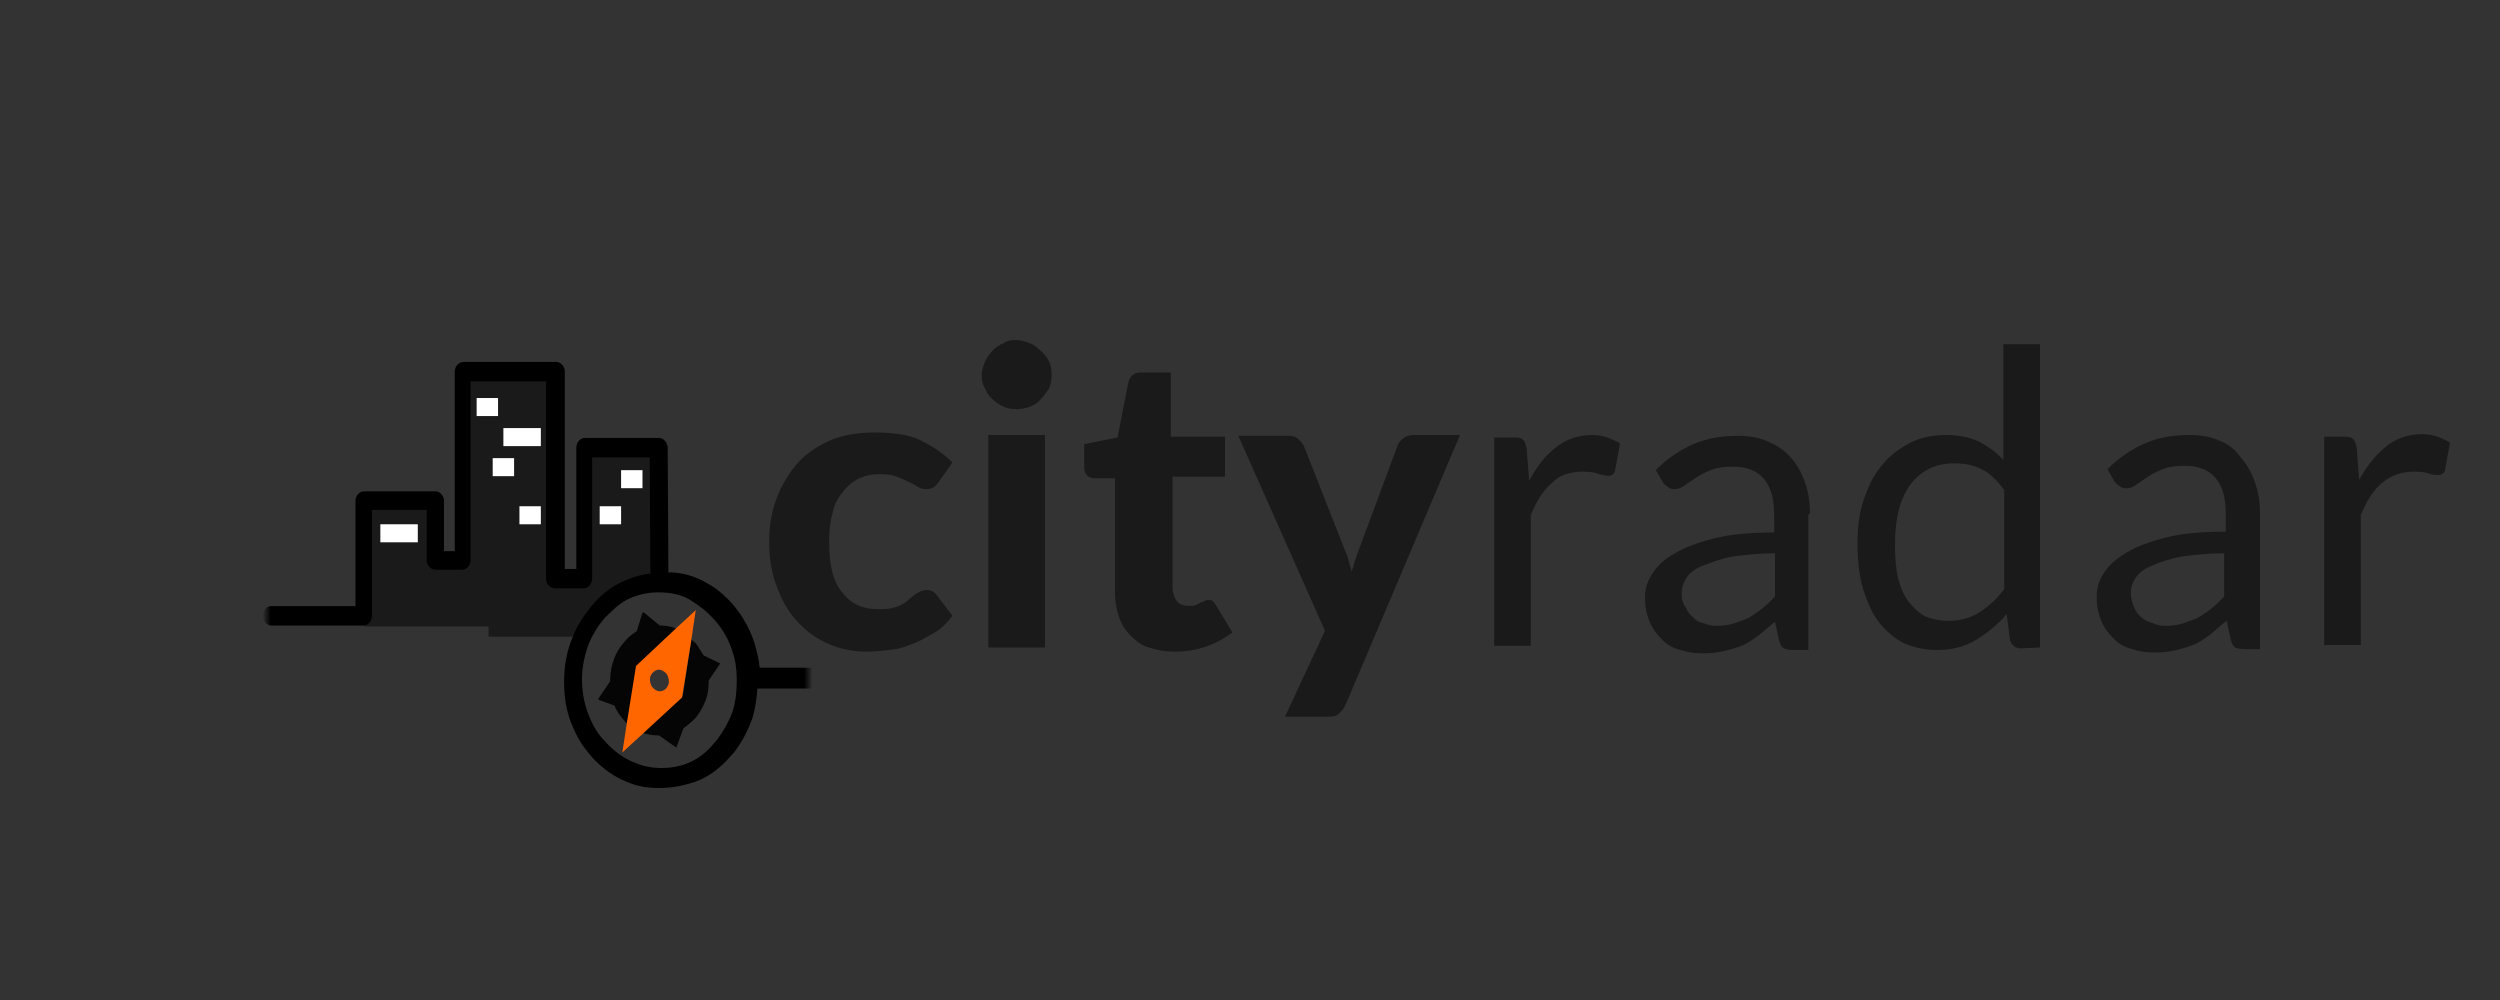 <svg width="300" height="120" viewBox="0 0 300 120" fill="none" xmlns="http://www.w3.org/2000/svg">
<rect x="0" y="0" width="300" height="120" fill="#333333" stroke="none"/>
<path d="M104.9 51.9C102.9 51.9 101.1 52.2 99.5 52.9C98 53.6 96.6 54.5 95.6 55.7C94.6 56.9 93.8 58.2 93.2 59.8C92.6 61.3 92.3 63.1 92.3 65C92.3 67.1 92.6 68.9 93.3 70.6C93.9 72.2 94.7 73.6 95.8 74.7C96.9 75.9 98.1 76.7 99.5 77.3C100.9 77.9 102.4 78.2 104 78.2C104.9 78.2 105.7 78.1 106.7 78C107.7 77.9 108.5 77.7 109.4 77.3C110.3 77 111.1 76.5 112 76C112.9 75.5 113.6 74.8 114.3 73.9L112.4 71.4C112.1 71 111.7 70.8 111.2 70.8C110.9 70.8 110.6 70.9 110.4 71C110.2 71.1 110 71.2 109.7 71.4C109.5 71.6 109.2 71.8 109 72C108.8 72.2 108.5 72.4 108.1 72.6C107.8 72.8 107.3 72.9 106.9 73C106.4 73.1 105.9 73.1 105.3 73.1C103.5 73.1 102 72.4 101 71C99.9 69.7 99.5 67.6 99.5 65C99.5 63.8 99.6 62.6 99.9 61.6C100.1 60.6 100.5 59.8 101.1 59.1C101.6 58.4 102.2 57.9 102.9 57.5C103.7 57.1 104.5 56.9 105.6 56.9C106.4 56.9 107.1 57 107.6 57.2C108.1 57.4 108.6 57.6 109 57.8C109.4 58 109.8 58.2 110.1 58.4C110.4 58.6 110.8 58.7 111.1 58.7C111.5 58.7 111.8 58.6 112 58.5C112.2 58.4 112.4 58.1 112.6 57.9L114.3 55.5C113.1 54.3 111.8 53.5 110.4 52.8C109 52.1 106.9 51.9 104.9 51.9ZM125.4 52.2H118.6V77.7H125.4V52.2ZM123.6 41.2C123.1 41 122.5 40.8 121.9 40.8C121.3 40.8 120.8 40.9 120.4 41.2C119.9 41.4 119.4 41.7 119.1 42.1C118.7 42.5 118.4 43 118.2 43.4C118 43.9 117.8 44.5 117.8 45C117.8 45.5 117.9 46.2 118.2 46.6C118.4 47.1 118.7 47.6 119.1 47.9C119.5 48.3 120 48.6 120.4 48.8C120.8 49 121.5 49.1 121.9 49.1C122.5 49.1 123.1 49 123.6 48.8C124.1 48.6 124.6 48.3 124.9 47.9C125.3 47.5 125.6 47 125.9 46.6C126.1 46.1 126.2 45.5 126.2 45C126.2 44.4 126.1 43.8 125.9 43.4C125.7 43 125.3 42.4 124.9 42.1C124.5 41.8 124.2 41.4 123.6 41.2ZM147 57.2V52.4H140.5V44.7H136.9C136.1 44.7 135.6 45.1 135.4 45.9L134.1 52.5L130.1 53.3V56C130.1 56.5 130.2 56.8 130.5 57.1C130.7 57.3 131.1 57.4 131.4 57.4H133.8V71.1C133.8 72.3 134 73.2 134.3 74.1C134.6 75 135.1 75.7 135.7 76.3C136.3 76.9 137 77.5 137.9 77.7C138.8 78 139.8 78.2 141 78.2C142.3 78.2 143.5 78 144.7 77.6C145.9 77.2 146.9 76.6 147.9 75.9L145.9 72.6C145.8 72.4 145.6 72.2 145.5 72.1C145.4 72 145.2 72 145 72C144.9 72 144.7 72 144.6 72.1C144.5 72.2 144.3 72.2 144.1 72.3C143.9 72.4 143.7 72.5 143.5 72.6C143.3 72.7 143 72.7 142.6 72.7C142 72.7 141.5 72.5 141.2 72.1C140.9 71.7 140.7 71.1 140.7 70.4V57.2H147ZM168.4 52.6C168.1 52.8 167.8 53.1 167.7 53.5L163.2 65.6C162.8 66.6 162.5 67.6 162.2 68.6C162.1 68.1 161.9 67.6 161.8 67.2C161.7 66.7 161.5 66.2 161.3 65.8L156.5 53.6C156.4 53.3 156.1 53 155.8 52.7C155.5 52.4 155.1 52.3 154.6 52.3H148.6L159 75.7L154.2 86H159.3C160 86 160.5 85.9 160.7 85.6C161 85.3 161.3 85 161.5 84.5L175.2 52.2H169.7C169.2 52.2 168.8 52.3 168.4 52.6ZM189.9 56.6C190.8 56.6 191.4 56.7 191.9 56.9C192.4 57 192.8 57.1 193 57.1C193.4 57.1 193.7 56.9 193.8 56.5L194.4 53.2C193.9 52.9 193.4 52.7 192.9 52.5C192.3 52.3 191.7 52.2 191.1 52.2C189.4 52.2 187.9 52.7 186.7 53.7C185.4 54.7 184.4 56 183.5 57.7L183.2 53.8C183.1 53.4 183 53 182.8 52.8C182.6 52.6 182.3 52.5 181.8 52.5H179.3V77.5H183.7V61.8C184.4 60.1 185.2 58.8 186.3 57.9C187.1 57 188.5 56.6 189.9 56.6ZM217.2 61.7C217.2 60.3 217 59 216.6 57.9C216.2 56.7 215.6 55.7 214.9 54.9C214.1 54 213.3 53.5 212.2 53C211.1 52.5 209.9 52.3 208.5 52.3C206.6 52.3 204.8 52.6 203.2 53.3C201.6 54 200.1 55 198.7 56.4L199.5 57.8C199.6 58 199.8 58.2 200.1 58.4C200.3 58.6 200.6 58.7 200.9 58.7C201.3 58.7 201.7 58.6 202.1 58.3C202.5 58 203 57.7 203.4 57.4C204 57 204.6 56.7 205.3 56.4C206.1 56.1 206.9 56 208 56C209.6 56 210.9 56.5 211.7 57.5C212.6 58.6 212.9 60 212.9 62V63.9C210.1 63.9 207.7 64.1 205.7 64.6C203.8 65.1 202.1 65.7 201 66.4C199.7 67.1 198.9 67.9 198.3 68.8C197.7 69.7 197.4 70.6 197.4 71.7C197.4 72.9 197.6 73.8 198 74.7C198.4 75.6 198.9 76.2 199.5 76.8C200.1 77.4 200.8 77.8 201.7 78C202.6 78.3 203.4 78.4 204.4 78.4C205.4 78.4 206.2 78.3 207 78.1C207.8 77.9 208.5 77.7 209.2 77.4C209.9 77.1 210.5 76.6 211.1 76.2C211.7 75.7 212.4 75.1 213 74.6L213.5 76.9C213.6 77.3 213.8 77.6 214 77.8C214.3 77.9 214.7 78 215.1 78H217V61.7H217.2ZM201.8 71.2C201.8 70.5 202 69.9 202.4 69.3C202.8 68.7 203.5 68.2 204.3 67.9C205.1 67.6 206.3 67.1 207.8 66.8C209.2 66.6 211 66.4 213 66.4V71.6C212.5 72.1 212 72.6 211.5 73C211 73.4 210.4 73.8 209.9 74.1C209.3 74.4 208.7 74.6 208.1 74.8C207.4 75 206.8 75.1 206 75.1C205.4 75.1 204.9 75 204.5 74.8C204 74.7 203.5 74.5 203.2 74.1C202.8 73.8 202.5 73.4 202.3 72.9C201.9 72.4 201.8 71.9 201.8 71.2ZM244.8 77.7V41.3H240.4V55.2C239.5 54.2 238.6 53.6 237.5 53C236.4 52.5 235.1 52.2 233.6 52.2C231.9 52.2 230.4 52.5 229.1 53.2C227.8 53.9 226.6 54.8 225.7 56C224.7 57.2 224.1 58.6 223.6 60.1C223.1 61.6 222.9 63.4 222.9 65.2C222.9 67.3 223.1 69.1 223.6 70.8C224.1 72.3 224.7 73.7 225.5 74.7C226.4 75.8 227.3 76.6 228.5 77.2C229.7 77.7 231 78 232.4 78C234.2 78 235.8 77.6 237.1 76.8C238.4 76 239.7 75 240.8 73.7L241.2 76.8C241.4 77.4 241.8 77.8 242.5 77.8L244.8 77.7ZM234.5 55.6C235.7 55.6 236.8 55.8 237.8 56.3C238.8 56.8 239.6 57.6 240.5 58.8V70.7C239.6 71.9 238.6 72.8 237.5 73.5C236.4 74.2 235.1 74.5 233.8 74.5C232.8 74.5 231.9 74.3 231.1 74C230.3 73.6 229.7 73 229.1 72.3C228.5 71.5 228.1 70.6 227.8 69.5C227.5 68.3 227.4 66.9 227.4 65.3C227.4 62.2 228 59.9 229.2 58.2C230.5 56.5 232.2 55.6 234.5 55.6ZM266.4 52.9C265.3 52.4 264.1 52.2 262.7 52.2C260.8 52.2 259 52.5 257.4 53.2C255.8 53.9 254.3 54.9 252.9 56.3L253.7 57.7C253.8 57.9 254 58.1 254.3 58.3C254.5 58.5 254.8 58.6 255.1 58.6C255.5 58.6 255.9 58.5 256.3 58.2C256.7 57.9 257.2 57.6 257.6 57.3C258.2 56.9 258.8 56.6 259.5 56.3C260.3 56 261.1 55.9 262.2 55.9C263.8 55.9 265.1 56.4 265.9 57.4C266.8 58.5 267.1 59.9 267.1 61.9V63.8C264.3 63.8 261.9 64 259.9 64.5C258 65 256.3 65.6 255.2 66.3C254 67 253.1 67.8 252.5 68.7C251.9 69.6 251.6 70.5 251.6 71.6C251.6 72.8 251.8 73.7 252.2 74.6C252.6 75.5 253.1 76.1 253.7 76.7C254.3 77.3 255 77.7 255.9 77.9C256.8 78.2 257.6 78.3 258.6 78.3C259.6 78.3 260.4 78.2 261.2 78C262 77.8 262.7 77.6 263.4 77.3C264.1 77 264.7 76.5 265.3 76.1C265.9 75.6 266.5 75 267.2 74.5L267.7 76.8C267.8 77.2 268 77.5 268.2 77.7C268.5 77.8 268.9 77.9 269.3 77.9H271.2V61.7C271.2 60.3 271 59 270.6 57.9C270.2 56.7 269.6 55.7 268.9 54.9C268.3 54 267.4 53.3 266.4 52.9ZM257 74.1C256.6 73.8 256.3 73.4 256.1 72.9C255.9 72.4 255.7 71.8 255.7 71.2C255.7 70.5 255.9 69.9 256.3 69.3C256.7 68.7 257.4 68.2 258.2 67.9C259.1 67.5 260.2 67.1 261.7 66.8C263.1 66.6 264.9 66.4 266.9 66.4V71.6C266.4 72.1 265.9 72.6 265.4 73C264.9 73.4 264.3 73.8 263.8 74.1C263.2 74.4 262.5 74.6 262 74.8C261.3 75 260.7 75.1 259.9 75.1C259.3 75.1 258.8 75 258.4 74.8C257.8 74.6 257.4 74.5 257 74.1ZM292.6 57C293 57 293.3 56.8 293.4 56.4L294 53.1C293.5 52.8 293 52.6 292.5 52.4C291.9 52.2 291.3 52.1 290.7 52.1C289 52.1 287.5 52.6 286.3 53.6C285.1 54.6 284 55.9 283.1 57.6L282.8 53.7C282.7 53.3 282.6 52.9 282.4 52.7C282.2 52.5 281.9 52.4 281.4 52.4H278.9V77.4H283.3V61.8C284 60.1 284.8 58.8 285.9 57.9C287 57 288.2 56.6 289.7 56.6C290.6 56.6 291.2 56.7 291.7 56.9C292 57 292.4 57 292.6 57Z" fill="#1A1A1A"/>
<mask id="mask0" mask-type="alpha" maskUnits="userSpaceOnUse" x="32" y="41" width="65" height="56">
<rect x="32" y="41" width="65" height="56" fill="white"/>
</mask>
<g mask="url(#mask0)">
<rect x="43.716" y="60.027" width="8.346" height="13.707" fill="#1A1A1A"/>
<rect x="55.914" y="44.878" width="10.914" height="28.857" fill="#1A1A1A"/>
<rect x="70.037" y="53.534" width="8.988" height="15.871" fill="#1A1A1A"/>
<rect x="43.716" y="66.52" width="16.049" height="8.657" fill="#1A1A1A"/>
<path d="M59.123 66.52L65.864 69.534H70.358H75.173L70.358 73.219L68.432 75.898H59.123V66.52Z" fill="#1A1A1A" stroke="#1A1A1A"/>
<rect x="57.198" y="47.763" width="2.568" height="2.164" fill="white"/>
<rect x="59.123" y="54.977" width="2.568" height="2.164" fill="white"/>
<rect x="74.531" y="56.42" width="2.568" height="2.164" fill="white"/>
<rect x="62.333" y="60.749" width="2.568" height="2.164" fill="white"/>
<rect x="71.963" y="60.749" width="2.568" height="2.164" fill="white"/>
<rect x="60.407" y="51.37" width="4.494" height="2.164" fill="white"/>
<rect x="45.642" y="62.913" width="4.494" height="2.164" fill="white"/>
<path fill-rule="evenodd" clip-rule="evenodd" d="M78.05 68.949L80.208 68.852L80.122 53.621C80.036 53.039 79.604 52.554 79.086 52.554H70.194C69.59 52.554 69.158 53.136 69.158 53.718V68.27H67.777V44.599C67.777 43.92 67.259 43.435 66.741 43.435H55.604C55 43.435 54.569 44.017 54.569 44.599V66.136H53.273V60.121C53.273 59.442 52.755 58.957 52.238 58.957H43.691C43.087 58.957 42.655 59.539 42.655 60.121V72.733H32.554C31.95 72.733 31.519 73.314 31.519 73.897C31.519 74.576 32.036 75.061 32.554 75.061H43.605C44.209 75.061 44.641 74.479 44.641 73.897V61.188H51.202V67.203C51.202 67.882 51.72 68.367 52.238 68.367H55.432C56.036 68.367 56.468 67.785 56.468 67.203V45.763H65.532V69.434C65.532 70.113 66.05 70.598 66.568 70.598H70.021C70.626 70.598 71.057 70.016 71.057 69.434V54.882H77.964L78.05 68.949Z" fill="black"/>
<path d="M75.374 93.881C76.496 94.366 77.705 94.56 79.086 94.56C80.64 94.56 82.108 94.269 83.489 93.784C84.87 93.202 86.079 92.232 87.201 90.971L87.632 90.486L87.719 90.389C88.668 89.127 89.359 87.769 89.877 86.314C90.222 85.15 90.395 83.889 90.481 82.628H101.1C101.704 82.628 102.136 82.046 102.136 81.464C102.136 80.784 101.618 80.299 101.1 80.299H90.74C90.654 79.329 90.395 78.359 90.136 77.389C89.817 76.375 89.368 75.397 88.808 74.479H85.82C86.769 75.546 87.46 76.807 87.891 78.165C88.237 79.135 88.409 80.299 88.409 81.464V81.852C88.409 83.113 88.237 84.374 87.891 85.441C87.46 86.605 86.856 87.672 86.079 88.74L85.647 89.225C84.784 90.292 83.748 91.068 82.625 91.553C81.59 92.038 80.295 92.329 79 92.329H78.913C77.877 92.329 76.841 92.135 75.892 91.747C74.597 91.262 73.475 90.486 72.439 89.418L72.266 89.225C71.403 88.351 70.798 87.381 70.367 86.314C69.762 84.956 69.417 83.404 69.417 81.658C69.417 80.105 69.762 78.65 70.28 77.292C70.747 76.244 71.283 75.354 72.015 74.479C72.096 74.382 72.18 74.285 72.266 74.188C72.352 74.139 72.417 74.066 72.482 73.994C72.546 73.921 72.611 73.848 72.698 73.8L72.784 73.703C73.561 72.927 74.424 72.247 75.374 71.859C76.496 71.374 77.705 71.083 79 71.083C80.553 71.083 81.935 71.374 83.057 72.15C84.007 72.733 84.87 73.412 85.647 74.285L85.82 74.479H88.808C88.458 73.904 88.065 73.352 87.632 72.829L87.46 72.635C86.51 71.568 85.474 70.695 84.352 70.113C83.057 69.337 81.676 68.949 80.208 68.852L78.05 68.949C76.841 69.046 75.719 69.337 74.683 69.822C73.561 70.307 72.525 71.083 71.575 72.053L71.057 72.635C70.576 73.225 70.118 73.839 69.715 74.479C69.322 75.102 68.982 75.749 68.726 76.419C68.036 78.068 67.691 79.814 67.691 81.852C67.691 83.889 68.036 85.732 68.813 87.381C69.331 88.642 70.108 89.807 71.057 90.874L71.23 91.068C72.439 92.329 73.82 93.299 75.374 93.881Z" fill="black"/>
<path d="M75.794 93.713C76.917 94.198 78.125 94.392 79.507 94.392C81.061 94.392 82.528 94.102 83.909 93.616C85.291 93.034 86.499 92.064 87.621 90.803L88.053 90.318L88.139 90.221C89.089 88.96 89.78 87.602 90.298 86.147C90.643 84.982 90.816 83.721 90.902 82.46H101.52C102.125 82.46 102.556 81.878 102.556 81.296C102.556 80.617 102.038 80.132 101.52 80.132H91.161C91.075 79.162 90.816 78.192 90.557 77.221C90.238 76.207 89.789 75.229 89.229 74.311H86.24C87.19 75.378 87.88 76.639 88.312 77.998C88.657 78.968 88.83 80.132 88.83 81.296V81.684C88.83 82.945 88.657 84.206 88.312 85.273C87.88 86.438 87.276 87.505 86.499 88.572L86.068 89.057C85.204 90.124 84.168 90.9 83.046 91.385C82.01 91.87 80.715 92.161 79.42 92.161H79.334C78.298 92.161 77.262 91.967 76.312 91.579C75.017 91.094 73.895 90.318 72.859 89.251L72.686 89.057C71.823 88.184 71.219 87.214 70.787 86.147C70.183 84.788 69.838 83.236 69.838 81.49C69.838 79.938 70.183 78.483 70.701 77.124C71.167 76.077 71.703 75.186 72.435 74.311C72.517 74.214 72.6 74.117 72.686 74.02C72.773 73.972 72.838 73.899 72.902 73.826C72.967 73.753 73.032 73.68 73.118 73.632L73.204 73.535C73.981 72.759 74.845 72.08 75.794 71.692C76.917 71.207 78.125 70.916 79.42 70.916C80.974 70.916 82.355 71.207 83.478 71.983C84.427 72.565 85.291 73.244 86.068 74.117L86.24 74.311H89.229C88.879 73.736 88.485 73.185 88.053 72.662L87.88 72.468C86.931 71.401 85.895 70.528 84.773 69.945C83.478 69.169 82.096 68.781 80.629 68.684L78.471 68.781C77.262 68.878 76.14 69.169 75.104 69.654C73.981 70.139 72.945 70.916 71.996 71.886L71.478 72.468C70.997 73.057 70.538 73.672 70.135 74.311C69.743 74.934 69.403 75.581 69.147 76.251C68.456 77.9 68.111 79.647 68.111 81.684C68.111 83.721 68.456 85.564 69.233 87.214C69.751 88.475 70.528 89.639 71.478 90.706L71.651 90.9C72.859 92.161 74.24 93.131 75.794 93.713Z" fill="black"/>
<path opacity="0.9" d="M77.1 73.508L76.41 75.74C75.978 76.031 75.546 76.322 75.201 76.71C75.115 76.807 75.028 76.904 74.942 77.001C74.424 77.583 73.993 78.262 73.734 78.941C73.388 79.814 73.216 80.687 73.216 81.755L71.834 83.792C71.834 83.889 71.834 83.889 71.834 83.986L73.734 84.665C73.993 85.344 74.424 85.926 74.942 86.508L75.028 86.605C75.115 86.702 75.201 86.799 75.287 86.896L76.41 79.911L81.158 75.449C80.553 75.158 79.863 75.061 79.172 75.061L77.273 73.508C77.273 73.508 77.187 73.508 77.1 73.508ZM83.402 77.098C83.316 77.098 83.316 77.001 83.23 77.001C83.143 76.904 83.057 76.807 82.971 76.71L81.935 83.501L77.1 87.963H77.187C77.791 88.157 78.395 88.254 79.086 88.254L81.158 89.71L82.021 87.381C82.453 87.09 82.884 86.702 83.316 86.314C83.402 86.217 83.489 86.12 83.575 86.023C84.093 85.344 84.438 84.665 84.697 83.986C84.956 83.307 85.043 82.531 85.043 81.755V81.658L86.424 79.62L84.438 78.65C84.093 78.165 83.834 77.583 83.402 77.098Z" fill="black"/>
<path d="M82.971 76.71L83.489 73.217L81.072 75.449L76.323 79.911L75.201 86.896L74.683 90.291L77.014 88.157L81.848 83.695L82.971 76.71ZM78.827 80.396C79.086 80.299 79.431 80.396 79.69 80.59C79.949 80.784 80.122 80.978 80.208 81.366C80.294 81.754 80.294 82.045 80.122 82.336C79.949 82.627 79.776 82.822 79.431 82.918C79.086 83.016 78.827 82.918 78.568 82.725C78.309 82.53 78.136 82.336 78.05 81.948C77.964 81.56 77.964 81.269 78.136 80.978C78.309 80.687 78.568 80.493 78.827 80.396Z" fill="#FF6600"/>
</g>
</svg>
